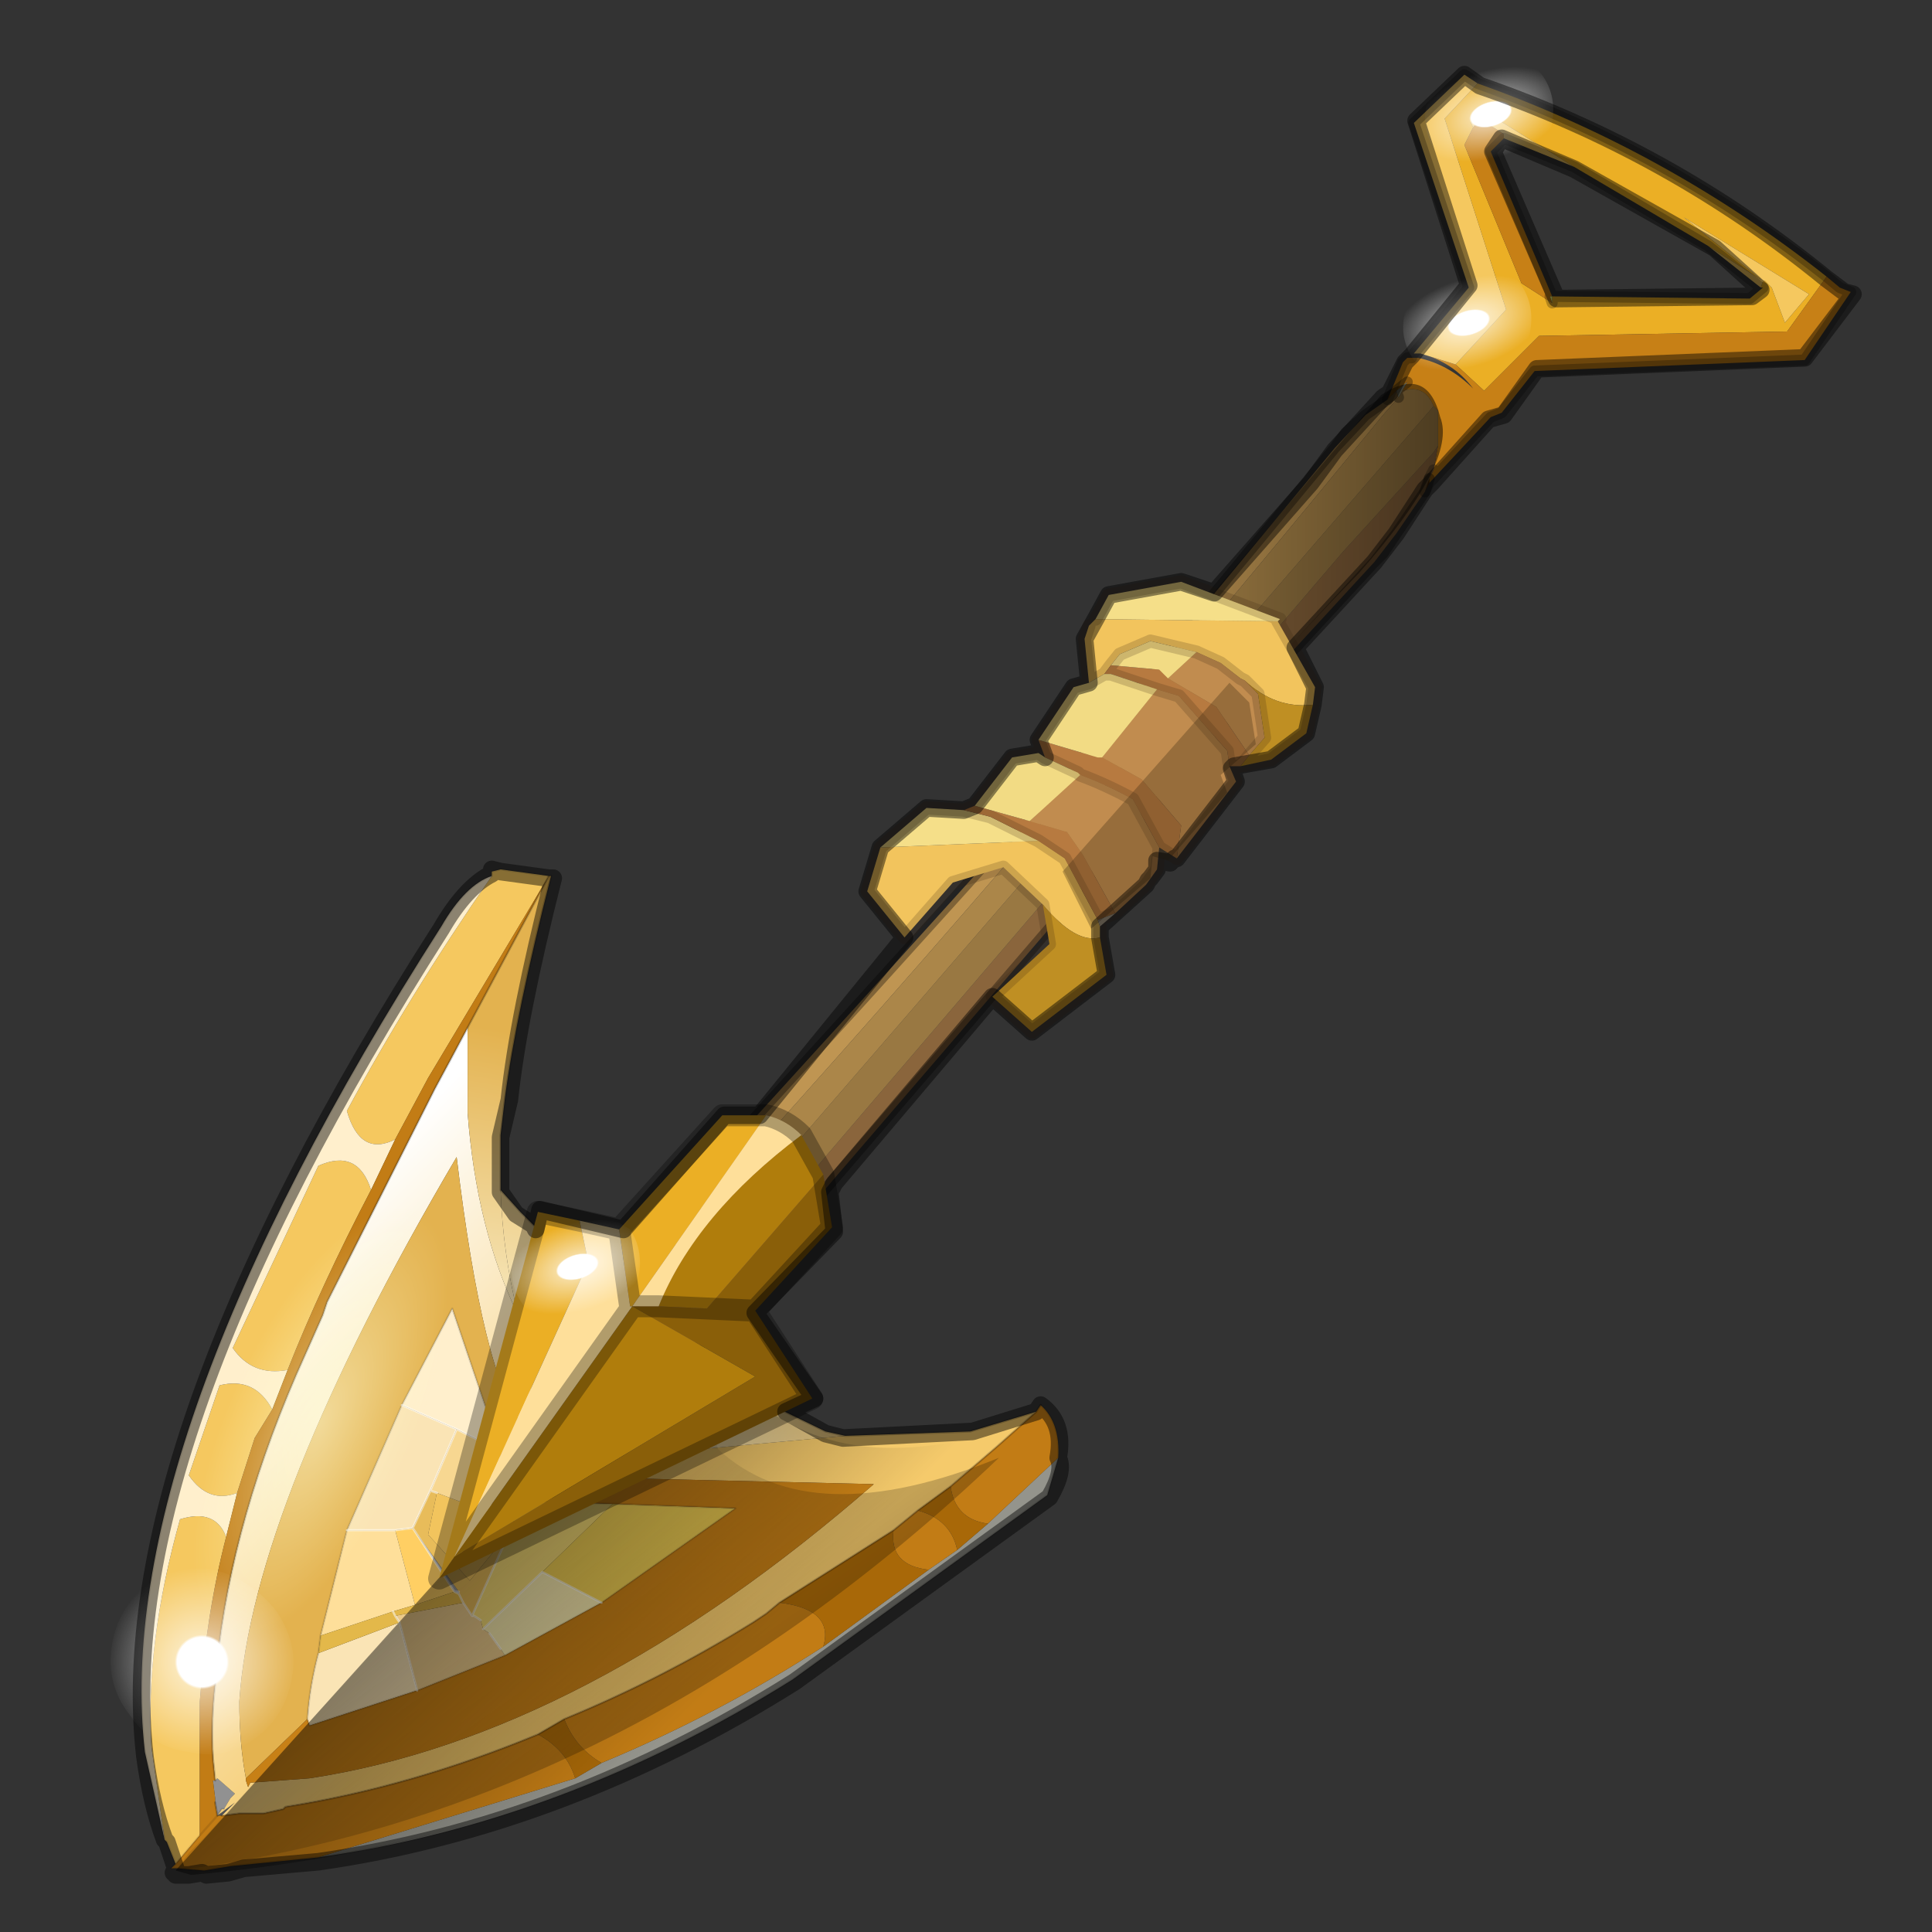 <?xml version="1.0" encoding="UTF-8" standalone="no"?>
<svg xmlns:xlink="http://www.w3.org/1999/xlink" height="440.0px" width="440.0px" xmlns="http://www.w3.org/2000/svg">
  <rect width="100%" height="100%" fill="#333333" stroke="none"/>
  <g transform="matrix(10.0, 0.0, 0.0, 10.0, 0.0, 0.0)">
    <use height="44.0" transform="matrix(1.0, 0.0, 0.0, 1.0, 0.0, 0.0)" width="44.0" xlink:href="#shape0"/>
  </g>
  <defs>
    <g id="shape0" transform="matrix(1.0, 0.0, 0.0, 1.0, 0.0, 0.0)">
      <path d="M44.0 44.0 L0.0 44.0 0.0 0.0 44.0 0.0 44.0 44.0" fill="#43adca" fill-opacity="0.0" fill-rule="evenodd" stroke="none"/>
      <path d="M35.35 6.75 L39.85 6.8 40.15 6.55 40.1 6.55 40.15 6.4 40.2 6.4 40.35 6.55 40.65 7.35 41.2 6.7 38.35 4.95 40.15 6.4 38.9 5.6 35.85 3.8 33.75 2.5 33.5 2.8 33.55 2.9 33.35 3.3 34.65 6.45 35.35 6.9 35.35 6.75 M41.6 6.3 L40.7 7.55 35.05 7.65 33.8 8.9 33.15 8.3 34.3 7.05 32.9 2.7 33.65 1.9 Q38.0 3.45 41.6 6.3" fill="#ebaf25" fill-rule="evenodd" stroke="none"/>
      <path d="M34.25 3.15 L33.95 3.45 35.35 6.75 35.3 6.75 35.35 6.9 34.65 6.45 33.35 3.3 33.55 2.9 33.7 2.7 34.25 3.05 34.25 3.15 M33.15 8.3 L33.8 8.9 35.05 7.65 40.7 7.55 41.6 6.3 41.9 6.55 42.15 6.65 41.1 8.2 34.95 8.45 34.2 9.4 33.95 9.5 32.55 11.0 32.55 10.9 32.65 10.7 32.75 10.15 32.75 9.35 32.65 9.25 Q32.45 8.75 31.95 8.9 L31.85 9.05 32.05 8.7 31.8 8.9 31.6 9.1 31.95 8.25 32.05 8.15 32.3 8.15 Q33.0 8.3 33.55 8.85 33.1 8.25 32.35 8.05 L33.15 8.3" fill="#c78016" fill-rule="evenodd" stroke="none"/>
      <path d="M35.35 6.9 L35.3 6.75 35.35 6.75 35.35 6.9" fill="#fcff6c" fill-rule="evenodd" stroke="none"/>
      <path d="M40.1 6.55 L38.9 5.6 40.15 6.4 38.35 4.95 41.2 6.7 40.65 7.35 40.35 6.55 40.2 6.4 40.15 6.4 40.1 6.55 M35.85 3.8 L34.25 3.15 34.25 3.05 33.7 2.7 33.55 2.9 33.5 2.8 33.75 2.5 35.85 3.8 M33.15 8.3 L32.35 8.05 32.2 8.05 33.45 6.55 32.2 2.8 33.35 1.7 33.65 1.9 32.9 2.7 34.3 7.05 33.15 8.3 M32.3 8.15 L32.05 8.15 32.15 8.15 32.3 8.15" fill="#f5c85f" fill-rule="evenodd" stroke="none"/>
      <path d="M31.6 9.1 L31.8 8.9 31.85 9.05 31.5 9.45 Q22.65 20.25 15.3 28.25 L14.65 28.25 19.7 22.7 23.95 18.0 30.4 10.2 31.1 9.45 31.6 9.1" fill="#bf9552" fill-rule="evenodd" stroke="none"/>
      <path d="M32.55 10.9 L32.55 11.0 32.45 11.2 32.55 10.9 M14.65 31.8 L14.75 31.0 14.75 31.3 14.65 31.8" fill="#5e2f00" fill-rule="evenodd" stroke="none"/>
      <path d="M32.75 10.15 L32.65 10.7 32.55 10.9 32.45 11.2 31.8 12.15 31.3 12.8 27.85 16.55 18.95 26.9 Q17.2 28.95 15.4 31.35 L14.4 32.3 14.6 32.0 14.6 31.95 14.65 31.8 14.75 31.3 14.75 31.0 14.8 30.8 14.75 30.8 14.75 30.7 14.75 30.2 14.7 30.05 14.6 30.0 14.4 29.75 13.9 29.85 13.85 29.8 13.75 29.85 13.65 29.85 Q13.55 29.8 13.5 29.9 L13.35 29.95 Q13.65 29.45 13.0 30.3 14.05 28.8 14.65 28.25 L15.3 28.25 15.75 28.8 15.8 28.8 15.7 30.1 18.75 26.4 30.6 12.55 32.65 10.3 32.75 10.15" fill="#8a653c" fill-rule="evenodd" stroke="none"/>
      <path d="M32.65 9.25 L32.75 9.35 32.75 10.15 32.65 10.3 30.6 12.55 18.75 26.4 15.7 30.1 15.8 28.8 15.75 28.8 32.65 9.25" fill="#997842" fill-rule="evenodd" stroke="none"/>
      <path d="M31.85 9.05 L31.95 8.9 Q32.45 8.75 32.65 9.25 L15.75 28.8 15.3 28.25 Q22.65 20.25 31.5 9.45 L31.85 9.05" fill="#ab8649" fill-rule="evenodd" stroke="none"/>
      <path d="M31.8 8.9 L32.05 8.7 31.85 9.05 31.8 8.9" fill="#aeab8c" fill-rule="evenodd" stroke="none"/>
      <path d="M14.25 29.9 L13.9 29.85 14.4 29.75 14.25 29.9" fill="#8c4600" fill-rule="evenodd" stroke="none"/>
      <path d="M14.75 30.2 L14.25 29.9 14.4 29.75 14.6 30.0 14.7 30.05 14.75 30.2" fill="#663300" fill-rule="evenodd" stroke="none"/>
      <path d="M34.25 3.15 L33.95 3.45 35.35 6.75 39.85 6.8 40.15 6.55 40.1 6.55 38.9 5.6 35.85 3.8 34.25 3.15 M35.35 6.9 L35.3 6.75 35.35 6.75 35.35 6.9 M32.05 8.15 L31.95 8.25 31.6 9.1 M32.65 10.7 L32.55 10.9 32.55 11.0 33.95 9.5 34.2 9.4 34.95 8.45 41.1 8.2 42.15 6.65 41.9 6.55 41.6 6.3 Q38.0 3.45 33.65 1.9 L33.35 1.7 32.2 2.8 33.45 6.55 32.2 8.05 M32.15 8.15 L32.05 8.15 M14.6 31.95 L14.65 31.8 14.75 31.0 M14.75 30.2 L14.25 29.9 13.9 29.85 M32.45 11.2 L32.55 11.0" fill="none" stroke="#000000" stroke-linecap="round" stroke-linejoin="round" stroke-opacity="0.251" stroke-width="0.25"/>
      <path d="M31.6 9.1 L31.8 8.9 32.05 8.7 M31.85 9.05 L31.8 8.9 M31.6 9.1 L31.1 9.45 30.4 10.2 23.95 18.0 19.7 22.7 14.65 28.25 M31.1 9.45 L30.65 9.85 30.4 10.2 M31.8 12.15 L31.5 12.6 31.3 12.8 27.85 16.55 18.95 26.9 Q17.2 28.95 15.4 31.35 L14.4 32.3 14.6 32.0 14.6 31.95 M14.75 31.0 L14.8 30.8 14.75 30.8 14.75 30.7 14.75 30.2 M13.9 29.85 L13.85 29.8 13.75 29.85 13.65 29.85 Q13.55 29.8 13.5 29.9 M13.0 30.3 Q14.05 28.8 14.65 28.25 M31.3 12.8 L31.8 12.15 32.45 11.2 32.55 10.9 M14.4 29.75 L14.6 30.0 14.7 30.05 14.75 30.2 M14.4 29.75 L13.9 29.85 M14.75 31.0 L14.75 31.3 14.65 31.8" fill="none" stroke="#000000" stroke-linecap="round" stroke-linejoin="round" stroke-opacity="0.333" stroke-width="0.25"/>
      <path d="M32.8 9.5 Q33.2 10.5 30.95 13.05 26.4 17.75 21.2 24.15 L20.15 22.15 25.3 16.25 31.45 9.0 Q32.5 8.3 32.8 9.5" fill="url(#gradient0)" fill-rule="evenodd" stroke="none"/>
      <path d="M33.15 8.75 Q32.5 8.65 32.2 8.2 31.85 7.7 32.0 7.1 32.05 6.55 32.6 6.2 33.1 5.85 33.7 5.9 34.3 6.0 34.65 6.5 34.95 6.95 34.85 7.55 34.75 8.1 34.25 8.45 33.7 8.8 33.15 8.75" fill="url(#gradient1)" fill-rule="evenodd" stroke="none"/>
      <path d="M33.65 4.0 Q33.0 3.9 32.7 3.45 32.35 2.95 32.5 2.35 32.55 1.8 33.1 1.45 33.6 1.1 34.2 1.15 34.8 1.25 35.15 1.75 35.45 2.2 35.35 2.8 35.25 3.35 34.75 3.7 L33.65 4.0" fill="url(#gradient2)" fill-rule="evenodd" stroke="none"/>
      <path d="M21.15 35.75 L21.8 35.3 22.5 34.7 24.1 33.2 23.85 34.05 18.05 38.25 Q12.85 41.5 7.25 42.3 L13.1 40.5 13.7 40.15 Q16.35 39.05 18.75 37.5 L21.15 35.75" fill="#94948c" fill-rule="evenodd" stroke="none"/>
      <path d="M10.8 36.8 L10.75 36.8 10.8 36.8" fill="#d6d6d6" fill-rule="evenodd" stroke="none"/>
      <path d="M10.35 36.25 L10.45 36.25 10.45 36.3 10.35 36.25" fill="#a3a3a3" fill-rule="evenodd" stroke="none"/>
      <path d="M10.45 36.25 L10.35 36.25 9.4 34.8 10.45 36.25" fill="#9c9c9c" fill-rule="evenodd" stroke="none"/>
      <path d="M4.9 40.55 L4.95 40.5 5.35 40.85 5.25 40.95 5.1 41.2 5.05 41.2 4.95 41.35 4.9 41.05 4.9 40.95 4.85 40.55 4.9 40.55" fill="#ffffff" fill-opacity="0.463" fill-rule="evenodd" stroke="none"/>
      <path d="M4.95 41.35 L5.35 41.05 5.05 41.35 4.95 41.35" fill="#525252" fill-rule="evenodd" stroke="none"/>
      <path d="M10.65 23.4 L10.65 24.4 10.65 25.35 Q10.85 28.0 11.8 29.95 L11.8 30.35 11.95 30.8 11.95 30.85 11.95 30.9 12.1 31.6 11.9 32.45 Q11.0 31.35 10.4 26.35 5.75 34.25 5.45 38.75 5.45 39.7 5.6 40.5 L5.6 40.55 5.65 40.7 5.7 40.6 7.05 40.5 Q13.3 39.55 19.9 33.8 L13.55 33.65 14.35 33.15 19.25 32.7 22.1 32.6 23.6 32.15 22.7 32.95 21.65 33.85 20.9 34.4 20.35 34.85 17.75 36.5 17.45 36.75 17.15 36.95 Q15.05 38.25 12.85 39.15 L12.25 39.5 Q9.35 40.7 6.5 41.15 L6.45 41.2 6.0 41.3 5.45 41.3 5.05 41.35 5.35 41.05 4.95 41.35 5.05 41.2 5.1 41.2 5.25 40.95 5.35 40.85 4.95 40.5 4.9 40.55 4.85 40.05 Q4.8 39.2 4.9 38.35 5.15 35.0 6.75 31.3 L7.35 29.95 7.45 29.65 9.9 24.8 10.25 24.15 10.65 23.4" fill="url(#gradient3)" fill-rule="evenodd" stroke="none"/>
      <path d="M5.6 40.5 Q5.45 39.7 5.45 38.75 5.75 34.25 10.4 26.35 11.0 31.35 11.9 32.45 L11.4 33.4 11.4 33.05 10.3 29.8 9.15 32.0 7.9 34.85 7.3 37.25 7.25 37.65 Q7.05 38.4 7.0 39.15 L5.6 40.5" fill="#e3b24f" fill-rule="evenodd" stroke="none"/>
      <path d="M11.2 19.95 L11.2 19.85 11.4 19.8 12.5 19.95 9.75 24.55 9.0 25.95 Q8.2 26.35 7.9 25.3 9.3 22.7 11.2 19.95 M6.55 31.2 Q5.75 31.35 5.3 30.7 L7.25 26.55 Q8.15 26.15 8.45 27.1 7.3 29.3 6.55 31.2 M5.4 34.0 Q4.75 34.25 4.3 33.6 L5.0 31.55 Q5.8 31.35 6.2 32.1 L5.8 32.75 5.4 34.0 M5.15 35.0 Q4.7 36.75 4.55 38.75 L4.55 41.8 4.0 42.45 3.8 41.95 3.75 41.9 3.45 39.8 Q3.3 37.45 4.1 34.6 4.9 34.35 5.15 35.0" fill="#f5c85f" fill-rule="evenodd" stroke="none"/>
      <path d="M11.2 19.95 Q9.3 22.7 7.9 25.3 8.2 26.35 9.0 25.95 L8.45 27.1 Q8.15 26.15 7.25 26.55 L5.3 30.7 Q5.75 31.35 6.55 31.2 L6.2 32.1 Q5.8 31.35 5.0 31.55 L4.3 33.6 Q4.75 34.25 5.4 34.0 L5.15 35.0 Q4.9 34.35 4.1 34.6 3.3 37.45 3.45 39.8 L3.75 41.9 3.3 39.9 Q2.5 32.9 10.05 21.1 10.6 20.15 11.2 19.95 M10.4 32.55 L9.15 32.0 10.3 29.8 11.4 33.05 10.4 32.55" fill="#ffefcc" fill-rule="evenodd" stroke="none"/>
      <path d="M11.8 29.95 Q11.45 28.55 11.4 27.1 L11.85 27.6 12.15 27.9 13.05 28.75 12.1 31.6 11.95 30.9 11.95 30.85 11.95 30.8 11.8 30.35 11.8 29.95 M19.25 32.7 L14.35 33.15 17.15 31.8 18.8 32.6 19.25 32.7" fill="url(#gradient4)" fill-rule="evenodd" stroke="none"/>
      <path d="M10.65 23.4 L12.5 19.95 12.55 19.95 Q11.75 23.1 11.5 25.0 L11.4 25.85 11.4 27.1 Q11.45 28.55 11.8 29.95 10.85 28.0 10.65 25.35 L10.65 24.4 10.65 23.4" fill="url(#gradient5)" fill-rule="evenodd" stroke="none"/>
      <path d="M9.0 34.85 L7.9 34.85 9.15 32.0 10.4 32.55 9.8 33.95 9.4 34.8 9.0 34.85 M7.25 37.65 L9.1 36.95 9.5 38.5 7.05 39.3 7.0 39.15 Q7.05 38.4 7.25 37.65" fill="#fae4b5" fill-rule="evenodd" stroke="none"/>
      <path d="M9.0 34.85 L9.4 34.8 10.35 36.25 9.45 36.55 9.0 34.85" fill="#ffcf63" fill-rule="evenodd" stroke="none"/>
      <path d="M7.9 34.85 L9.0 34.85 9.45 36.55 8.95 36.7 7.3 37.25 7.9 34.85" fill="#fedf9a" fill-rule="evenodd" stroke="none"/>
      <path d="M9.4 34.8 L9.8 33.95 9.95 34.0 9.75 34.95 10.7 36.0 11.6 34.9 10.75 36.8 10.55 36.5 10.45 36.3 10.45 36.25 9.4 34.8" fill="#e8bc5a" fill-rule="evenodd" stroke="none"/>
      <path d="M11.15 34.45 L11.0 34.9 11.75 34.5 11.6 34.9 10.7 36.0 9.75 34.95 9.95 34.0 11.15 34.45" fill="#f2c45d" fill-rule="evenodd" stroke="none"/>
      <path d="M9.8 33.95 L10.4 32.55 11.4 33.05 11.4 33.4 11.15 34.45 9.95 34.0 9.8 33.95" fill="#f7d791" fill-rule="evenodd" stroke="none"/>
      <path d="M10.55 36.5 L10.75 36.8 10.8 36.8 10.95 36.9 11.0 37.1 11.15 37.2 11.4 37.55 11.5 37.7 9.5 38.5 9.1 36.95 9.0 36.8 10.55 36.5" fill="#ebca8a" fill-rule="evenodd" stroke="none"/>
      <path d="M11.75 34.5 L12.4 34.2 13.95 34.25 12.35 35.8 11.0 37.1 10.95 36.9 10.8 36.8 10.75 36.8 11.6 34.9 11.75 34.5" fill="#f5da75" fill-rule="evenodd" stroke="none"/>
      <path d="M13.7 36.5 L12.35 35.8 13.95 34.25 16.75 34.35 13.7 36.5" fill="#edcc52" fill-rule="evenodd" stroke="none"/>
      <path d="M12.35 35.8 L13.7 36.5 11.5 37.7 11.4 37.55 11.15 37.2 11.0 37.1 12.35 35.8" fill="#f5e7ab" fill-rule="evenodd" stroke="none"/>
      <path d="M7.3 37.25 L8.95 36.7 9.45 36.55 10.35 36.25 10.45 36.3 10.55 36.5 9.0 36.8 9.1 36.95 7.25 37.65 7.3 37.25 M8.95 36.7 L9.0 36.8 8.95 36.7" fill="#e3b84a" fill-rule="evenodd" stroke="none"/>
      <path d="M13.55 33.65 L19.9 33.8 Q13.3 39.55 7.05 40.5 L5.7 40.6 5.65 40.7 5.6 40.55 5.6 40.5 7.0 39.15 7.05 39.3 9.5 38.5 11.5 37.7 13.7 36.5 16.75 34.35 13.95 34.25 12.4 34.2 Q12.95 33.95 13.55 33.65" fill="#c78016" fill-rule="evenodd" stroke="none"/>
      <path d="M12.5 19.95 L10.65 23.4 10.25 24.15 9.9 24.8 7.45 29.65 7.35 29.95 6.75 31.3 Q5.15 35.0 4.9 38.35 4.8 39.2 4.85 40.05 L4.9 40.55 4.85 40.55 4.9 40.95 4.9 41.05 4.95 41.35 4.55 41.8 4.95 41.35 5.05 41.35 5.45 41.3 6.0 41.3 6.45 41.2 6.5 41.15 Q9.35 40.7 12.25 39.5 12.9 39.85 13.1 40.5 L7.25 42.3 5.25 42.5 4.65 42.6 4.05 42.55 3.9 42.55 4.0 42.45 4.55 41.8 4.55 38.75 Q4.7 36.75 5.15 35.0 L5.4 34.0 5.8 32.75 6.2 32.1 6.55 31.2 Q7.3 29.3 8.45 27.1 L9.0 25.95 9.75 24.55 12.5 19.95 M12.85 39.15 Q15.05 38.25 17.15 36.95 L17.45 36.75 17.75 36.5 Q19.0 36.65 18.75 37.5 16.35 39.05 13.7 40.15 13.1 39.8 12.85 39.15 M20.35 34.85 L20.9 34.4 Q21.65 34.6 21.8 35.3 L21.15 35.75 Q20.25 35.65 20.35 34.85 M21.65 33.85 L22.7 32.95 23.6 32.15 23.7 32.0 Q24.15 32.4 24.1 33.2 L22.5 34.7 Q21.75 34.6 21.65 33.85" fill="#c27c15" fill-rule="evenodd" stroke="none"/>
      <path d="M12.25 39.5 L12.85 39.15 Q13.1 39.8 13.7 40.15 L13.1 40.5 Q12.9 39.85 12.25 39.5 M17.75 36.5 L20.35 34.85 Q20.25 35.65 21.15 35.75 L18.75 37.5 Q19.0 36.65 17.75 36.5 M20.9 34.4 L21.65 33.85 Q21.75 34.6 22.5 34.7 L21.8 35.3 Q21.65 34.6 20.9 34.4" fill="#a86808" fill-rule="evenodd" stroke="none"/>
      <path d="M12.5 19.95 L10.65 23.4 10.25 24.15 9.9 24.8 7.45 29.65 7.35 29.95 6.75 31.3 Q5.15 35.0 4.9 38.35 4.8 39.2 4.85 40.05 L4.9 40.55 M11.4 27.1 L11.4 25.85 11.5 25.0 Q11.75 23.1 12.55 19.95 L12.5 19.95 M5.05 41.35 L5.45 41.3 6.0 41.3 6.45 41.2 6.5 41.15 Q9.35 40.7 12.25 39.5 L12.85 39.15 Q15.05 38.25 17.15 36.95 L17.45 36.75 17.75 36.5 20.35 34.85 20.9 34.4 21.65 33.85 22.7 32.95 23.6 32.15 22.1 32.6 19.25 32.7 M14.35 33.15 L13.55 33.65 M11.9 32.45 L12.1 31.6 M4.95 41.35 L4.9 41.05 M11.4 27.1 L11.85 27.6 12.15 27.9 13.05 28.75 12.1 31.6 M11.9 32.45 L11.4 33.4 M12.4 34.2 Q12.95 33.95 13.55 33.65 M14.35 33.15 L17.15 31.8 18.8 32.6 19.25 32.7 M23.6 32.15 L23.7 32.0" fill="none" stroke="#000000" stroke-linecap="round" stroke-linejoin="round" stroke-opacity="0.2" stroke-width="0.05"/>
      <path d="M12.5 19.95 L11.4 19.8 11.2 19.85 11.2 19.95 M5.1 41.2 L5.05 41.2 4.95 41.35 M3.75 41.9 L3.3 39.9 Q2.5 32.9 10.05 21.1 10.6 20.15 11.2 19.95 M4.55 41.8 L4.95 41.35 M3.75 41.9 L3.8 41.95 4.0 42.45 4.55 41.8 M9.15 32.0 L7.9 34.85 7.3 37.25 M11.4 33.4 L11.4 33.05 10.3 29.8 9.15 32.0 M11.4 33.4 L11.15 34.45 11.0 34.9 11.75 34.5 12.4 34.2 M13.7 36.5 L16.75 34.35 13.95 34.25 12.4 34.2 M11.5 37.7 L13.7 36.5 M7.25 42.3 Q12.85 41.5 18.05 38.25 L23.85 34.05 24.1 33.2 M23.7 32.0 Q24.15 32.4 24.1 33.2 M9.5 38.5 L11.5 37.7 M7.25 37.65 Q7.05 38.4 7.0 39.15 L7.05 39.3 9.5 38.5 M7.25 37.65 L7.3 37.25 M7.25 42.3 L5.25 42.5 4.65 42.6 4.05 42.55 3.9 42.55 4.0 42.45" fill="none" stroke="#000000" stroke-linecap="round" stroke-linejoin="round" stroke-opacity="0.102" stroke-width="0.05"/>
      <path d="M7.9 34.85 L9.0 34.85 9.4 34.8 9.8 33.95 10.4 32.55 9.15 32.0 M11.4 33.05 L10.4 32.55 M9.8 33.95 L9.95 34.0 M10.45 36.25 L10.35 36.25 10.45 36.3 10.55 36.5 10.75 36.8 11.6 34.9 M9.4 34.8 L10.35 36.25 M12.35 35.8 L13.7 36.5 M12.35 35.8 L11.0 37.1 M11.15 37.2 L11.4 37.55 M10.95 36.9 L10.8 36.8 10.75 36.8 M9.5 38.5 L9.1 36.95 9.0 36.8 8.95 36.7" fill="none" stroke="#ffffff" stroke-linecap="round" stroke-linejoin="round" stroke-opacity="0.502" stroke-width="0.05"/>
      <path d="M12.8 28.0 Q12.45 31.35 10.65 35.15 8.8 38.75 6.45 40.6 4.25 42.4 2.85 41.3 1.45 40.2 1.7 36.8 2.1 33.4 3.95 29.7 5.8 26.1 8.1 24.25 10.4 22.4 11.7 23.55 13.2 24.7 12.8 28.0" fill="url(#gradient6)" fill-rule="evenodd" stroke="none"/>
      <path d="M23.9 32.2 L20.0 36.85 17.1 38.75 Q11.7 42.05 4.35 42.7 L4.0 42.6 11.2 34.6 17.05 31.75 Q19.4 33.95 23.9 32.2" fill="url(#gradient7)" fill-rule="evenodd" stroke="none"/>
      <path d="M16.35 33.0 Q18.45 34.95 22.75 33.2 14.25 41.3 4.0 42.6 L4.3 42.2 4.65 41.85 15.55 29.9 16.35 33.0" fill="url(#gradient8)" fill-rule="evenodd" stroke="none"/>
      <path d="M10.0 35.95 L12.25 27.6 13.2 27.8 13.4 28.75 10.35 35.45 10.0 35.95 M14.1 28.0 L16.45 25.4 17.45 25.4 14.4 29.75 14.35 29.75 14.1 28.0" fill="#ebaf25" fill-rule="evenodd" stroke="none"/>
      <path d="M18.25 25.85 L18.75 26.75 16.1 29.8 15.0 29.75 Q15.85 27.65 18.25 25.85 M10.35 35.45 L14.4 29.75 14.35 29.75 14.4 29.75 17.2 31.35 10.35 35.45" fill="#b07d0c" fill-rule="evenodd" stroke="none"/>
      <path d="M18.75 26.75 L18.95 27.95 17.2 29.85 18.5 31.85 10.0 35.95 10.35 35.45 17.2 31.35 14.4 29.75 15.0 29.75 16.1 29.8 18.75 26.75 M17.2 29.85 L16.1 29.8 17.2 29.85" fill="#8a5f09" fill-rule="evenodd" stroke="none"/>
      <path d="M17.45 25.4 Q17.9 25.5 18.25 25.85 15.85 27.65 15.0 29.75 L14.4 29.75 17.45 25.4 M13.2 27.8 L14.1 28.0 14.35 29.75 14.4 29.75 10.35 35.45 13.4 28.75 13.2 27.8" fill="#fedf9a" fill-rule="evenodd" stroke="none"/>
      <path d="M17.45 25.4 Q17.9 25.5 18.25 25.85 L18.75 26.75 18.95 27.95 17.2 29.85 18.5 31.85 10.0 35.95 12.25 27.6 13.2 27.8 14.1 28.0 16.45 25.4 17.45 25.4 M14.4 29.75 L15.0 29.75 16.1 29.8 17.2 29.85 M14.35 29.75 L14.4 29.75 10.35 35.45 10.0 35.95 M14.4 29.75 L14.35 29.75 14.1 28.0" fill="none" stroke="#000000" stroke-linecap="round" stroke-linejoin="round" stroke-opacity="0.302" stroke-width="0.5"/>
      <path d="M12.85 30.25 Q12.2 30.15 11.9 29.7 11.55 29.2 11.7 28.6 11.75 28.05 12.3 27.7 12.8 27.35 13.4 27.4 L14.35 28.0 Q14.65 28.45 14.55 29.05 14.45 29.6 13.95 29.95 L12.85 30.25" fill="url(#gradient9)" fill-rule="evenodd" stroke="none"/>
      <path d="M4.3 39.9 Q3.45 39.8 2.95 39.05 2.4 38.35 2.55 37.45 2.7 36.6 3.35 36.1 4.05 35.6 4.9 35.75 5.75 36.0 6.3 36.7 6.8 37.45 6.65 38.2 6.5 39.1 5.8 39.6 5.15 40.1 4.3 39.9" fill="url(#gradient10)" fill-rule="evenodd" stroke="none"/>
      <path d="M28.35 15.5 L28.25 15.45 27.8 15.1 27.25 14.85 26.2 14.6 25.5 14.9 25.3 15.15 25.15 15.35 24.8 15.55 24.7 14.55 24.8 14.25 24.95 14.1 29.1 14.15 29.95 15.65 29.9 16.05 Q29.05 16.15 28.35 15.5 M23.65 19.15 L24.25 19.55 25.0 20.95 25.05 21.1 25.05 21.35 Q24.5 21.5 23.75 20.6 L22.85 19.75 21.7 20.1 20.6 21.35 19.75 20.3 20.05 19.3 23.65 19.15" fill="#f2c45d" fill-rule="evenodd" stroke="none"/>
      <path d="M28.35 15.5 L28.65 15.8 28.8 16.8 28.45 17.2 27.7 16.1 26.6 15.45 27.25 14.85 27.8 15.1 28.25 15.45 28.35 15.5 M26.35 15.7 L26.85 15.85 27.95 17.1 28.0 17.45 28.15 17.8 26.8 19.55 26.9 18.8 26.0 17.75 25.1 17.25 26.35 15.7 M23.45 18.7 L24.6 17.65 Q25.15 17.85 25.8 18.2 L26.4 19.3 26.35 19.8 26.1 20.15 25.4 20.8 24.65 19.45 24.3 18.95 23.45 18.7" fill="#c18c4f" fill-rule="evenodd" stroke="none"/>
      <path d="M28.45 17.2 L28.8 16.8 28.65 15.8 28.35 15.5 Q29.05 16.15 29.9 16.05 L29.75 16.7 28.95 17.3 28.25 17.45 28.45 17.2 M25.05 21.35 L25.2 22.2 23.5 23.5 22.6 22.7 23.9 21.5 23.75 20.6 Q24.5 21.5 25.05 21.35" fill="#bf8f23" fill-rule="evenodd" stroke="none"/>
      <path d="M24.95 14.1 L25.25 13.55 26.9 13.25 29.15 14.1 29.1 14.15 24.95 14.1 M21.95 18.45 L22.55 18.6 23.65 19.15 20.05 19.3 21.1 18.4 21.95 18.45" fill="#f5df89" fill-rule="evenodd" stroke="none"/>
      <path d="M26.6 15.45 L27.7 16.1 28.45 17.2 28.25 17.45 28.0 17.45 27.95 17.1 26.85 15.85 26.35 15.7 25.3 15.35 25.15 15.35 25.3 15.15 26.4 15.25 26.6 15.45 M24.6 17.65 L24.55 17.6 23.8 17.25 23.65 16.85 25.0 17.25 25.1 17.25 26.0 17.75 26.9 18.8 26.8 19.55 26.4 19.3 25.8 18.2 Q25.15 17.85 24.6 17.65 M22.2 18.35 L23.45 18.7 24.3 18.95 24.65 19.45 25.4 20.8 25.0 20.95 24.25 19.55 23.65 19.15 22.55 18.6 21.95 18.45 22.2 18.35" fill="#b77a40" fill-rule="evenodd" stroke="none"/>
      <path d="M27.25 14.85 L26.6 15.45 26.4 15.25 25.3 15.15 25.5 14.9 26.2 14.6 27.25 14.85 M25.15 15.35 L25.3 15.35 26.35 15.7 25.1 17.25 25.0 17.25 23.65 16.85 24.45 15.65 24.8 15.55 25.15 15.35 M23.8 17.25 L24.55 17.6 24.6 17.65 23.45 18.7 22.2 18.35 23.05 17.25 23.65 17.15 23.8 17.25" fill="#f2db84" fill-rule="evenodd" stroke="none"/>
      <path d="M25.0 20.95 L25.4 20.8 25.05 21.1 25.0 20.95" fill="#b9ae9a" fill-rule="evenodd" stroke="none"/>
      <path d="M28.45 17.2 L28.8 16.8 28.65 15.8 28.35 15.5 28.25 15.45 27.8 15.1 27.25 14.85 M28.45 17.2 L28.25 17.45 28.95 17.3 29.75 16.7 29.9 16.05 M24.95 14.1 L25.25 13.55 26.9 13.25 29.15 14.1 29.1 14.15 29.95 15.65 29.9 16.05 M24.8 15.55 L24.7 14.55 24.8 14.25 M25.15 15.35 L25.3 15.15 25.5 14.9 26.2 14.6 27.25 14.85 M25.15 15.35 L25.3 15.35 26.35 15.7 26.85 15.85 27.95 17.1 28.0 17.45 28.25 17.45 M24.6 17.65 L24.55 17.6 23.8 17.25 23.65 17.15 23.05 17.25 22.2 18.35 M24.6 17.65 Q25.15 17.85 25.8 18.2 L26.4 19.3 26.8 19.55 M23.65 16.85 L23.8 17.25 M28.0 17.45 L28.15 17.8 26.8 19.55 M24.8 15.55 L25.15 15.35 M23.65 16.85 L24.45 15.65 24.8 15.55 M21.95 18.45 L22.55 18.6 23.65 19.15 24.25 19.55 25.0 20.95 25.4 20.8 M23.75 20.6 L22.85 19.75 21.7 20.1 20.6 21.35 19.75 20.3 20.05 19.3 21.1 18.4 21.95 18.45 22.2 18.35 M25.05 21.35 L25.2 22.2 23.5 23.5 22.6 22.7 23.9 21.5 23.75 20.6 M25.05 21.35 L25.05 21.1 25.0 20.95 M26.4 19.3 L26.35 19.8 26.1 20.15 25.4 20.8" fill="none" stroke="#382510" stroke-linecap="round" stroke-linejoin="round" stroke-opacity="0.2" stroke-width="0.3"/>
      <path d="M28.45 16.0 L28.6 16.95 27.8 17.65 27.95 18.05 26.6 19.6 26.25 19.5 26.2 20.0 24.85 21.15 24.2 19.85 28.0 15.55 28.45 16.0" fill="#382510" fill-opacity="0.302" fill-rule="evenodd" stroke="none"/>
      <path d="M41.6 6.35 Q38.05 3.45 33.7 1.95 L33.35 1.7 32.25 2.75 33.45 6.5 32.15 8.1 32.0 8.25 31.65 8.95 31.5 9.05 30.4 10.25 29.85 11.0 27.65 13.5 26.9 13.25 25.25 13.55 24.95 14.1 24.7 14.55 24.8 15.55 24.45 15.65 23.65 16.85 23.8 17.25 23.65 17.15 23.05 17.25 22.2 18.35 21.95 18.45 21.1 18.4 20.05 19.3 19.75 20.3 20.6 21.35 17.3 25.4 16.5 25.4 14.2 28.0 12.3 27.55 12.2 28.0 12.15 27.9 11.75 27.65 11.4 27.15 11.4 25.9 11.6 25.05 Q11.8 23.15 12.6 20.0 L12.5 20.0 11.4 19.85 11.2 19.8 11.2 19.9 Q10.6 20.2 10.05 21.15 2.5 32.95 3.3 40.0 3.45 41.1 3.75 41.9 L3.8 41.95 4.0 42.55 3.95 42.65 4.05 42.7 4.0 42.7 4.25 42.7 4.3 42.7 4.6 42.65 4.7 42.7 5.2 42.65 5.55 42.55 7.25 42.4 Q12.85 41.6 18.1 38.3 L23.9 34.1 Q24.25 33.5 24.1 33.2 24.25 32.4 23.7 32.0 L23.6 32.15 22.15 32.6 19.2 32.75 18.8 32.65 17.9 32.15 18.55 31.85 17.2 29.9 19.0 28.05 18.9 27.15 19.0 26.95 22.6 22.7 23.5 23.5 25.2 22.2 25.05 21.35 25.05 21.1 26.1 20.15 26.15 20.05 26.2 20.0 26.35 19.8 26.35 19.6 26.65 19.65 26.75 19.55 26.8 19.55 28.15 17.8 28.05 17.5 28.1 17.45 28.95 17.3 29.75 16.7 29.9 16.05 29.95 15.65 29.5 14.75 31.3 12.8 31.8 12.15 32.45 11.15 32.6 11.0 33.9 9.55 34.25 9.45 35.0 8.4 41.1 8.15 42.2 6.7 42.0 6.65 41.6 6.35 M39.9 6.75 L35.45 6.8 34.0 3.45 34.2 3.15 35.85 3.85 39.05 5.65 40.1 6.6 39.9 6.75" fill="none" stroke="#000000" stroke-linecap="round" stroke-linejoin="round" stroke-opacity="0.451" stroke-width="0.4"/>
    </g>
    <linearGradient gradientTransform="matrix(-0.005, 0.006, 0.0, 0.001, 28.8, 17.05)" gradientUnits="userSpaceOnUse" id="gradient0" spreadMethod="pad" x1="-819.2" x2="819.2">
      <stop offset="0.0" stop-color="#000000" stop-opacity="0.502"/>
      <stop offset="1.0" stop-color="#000000" stop-opacity="0.0"/>
    </linearGradient>
    <radialGradient cx="0" cy="0" gradientTransform="matrix(0.001, 0.001, -0.002, 0.001, 33.45, 7.35)" gradientUnits="userSpaceOnUse" id="gradient1" r="819.2" spreadMethod="pad">
      <stop offset="0.0" stop-color="#ffffff"/>
      <stop offset="0.243" stop-color="#ffffff"/>
      <stop offset="0.267" stop-color="#ffffff" stop-opacity="0.561"/>
      <stop offset="0.933" stop-color="#ffffff" stop-opacity="0.0"/>
    </radialGradient>
    <radialGradient cx="0" cy="0" gradientTransform="matrix(0.001, 0.001, -0.002, 0.001, 33.95, 2.6)" gradientUnits="userSpaceOnUse" id="gradient2" r="819.2" spreadMethod="pad">
      <stop offset="0.0" stop-color="#ffffff"/>
      <stop offset="0.243" stop-color="#ffffff"/>
      <stop offset="0.267" stop-color="#ffffff" stop-opacity="0.561"/>
      <stop offset="0.933" stop-color="#ffffff" stop-opacity="0.0"/>
    </radialGradient>
    <linearGradient gradientTransform="matrix(0.008, 0.005, -0.008, 0.008, 11.0, 34.5)" gradientUnits="userSpaceOnUse" id="gradient3" spreadMethod="pad" x1="-819.2" x2="819.2">
      <stop offset="0.0" stop-color="#ffffff"/>
      <stop offset="0.643" stop-color="#f5ca6b"/>
    </linearGradient>
    <radialGradient cx="0" cy="0" gradientTransform="matrix(0.018, 0.013, -0.011, 0.012, 11.65, 32.6)" gradientUnits="userSpaceOnUse" id="gradient4" r="819.2" spreadMethod="pad">
      <stop offset="0.0" stop-color="#fffde8"/>
      <stop offset="0.643" stop-color="#e3b24f"/>
    </radialGradient>
    <radialGradient cx="0" cy="0" gradientTransform="matrix(0.018, 0.013, -0.011, 0.012, 11.65, 32.6)" gradientUnits="userSpaceOnUse" id="gradient5" r="819.2" spreadMethod="pad">
      <stop offset="0.0" stop-color="#fffde8"/>
      <stop offset="0.651" stop-color="#e3b24f"/>
    </radialGradient>
    <radialGradient cx="0" cy="0" gradientTransform="matrix(0.007, -0.014, 0.005, 0.004, 7.3, 32.4)" gradientUnits="userSpaceOnUse" id="gradient6" r="819.2" spreadMethod="pad">
      <stop offset="0.0" stop-color="#ffffde" stop-opacity="0.522"/>
      <stop offset="0.412" stop-color="#ffffcc" stop-opacity="0.0"/>
    </radialGradient>
    <linearGradient gradientTransform="matrix(0.003, 0.003, -0.004, 0.004, 10.4, 39.35)" gradientUnits="userSpaceOnUse" id="gradient7" spreadMethod="pad" x1="-819.2" x2="819.2">
      <stop offset="0.0" stop-color="#000000" stop-opacity="0.502"/>
      <stop offset="1.0" stop-color="#000000" stop-opacity="0.0"/>
    </linearGradient>
    <linearGradient gradientTransform="matrix(0.005, 0.004, -0.01, 0.007, 17.8, 35.9)" gradientUnits="userSpaceOnUse" id="gradient8" spreadMethod="pad" x1="-819.2" x2="819.2">
      <stop offset="0.0" stop-color="#050505" stop-opacity="0.0"/>
      <stop offset="1.0" stop-color="#000000" stop-opacity="0.392"/>
    </linearGradient>
    <radialGradient cx="0" cy="0" gradientTransform="matrix(0.001, 0.001, -0.002, 0.001, 13.15, 28.85)" gradientUnits="userSpaceOnUse" id="gradient9" r="819.2" spreadMethod="pad">
      <stop offset="0.0" stop-color="#ffffff"/>
      <stop offset="0.243" stop-color="#ffffff"/>
      <stop offset="0.267" stop-color="#ffffff" stop-opacity="0.561"/>
      <stop offset="0.933" stop-color="#ffffff" stop-opacity="0.0"/>
    </radialGradient>
    <radialGradient cx="0" cy="0" gradientTransform="matrix(0.002, 0.002, -0.002, 0.002, 4.6, 37.85)" gradientUnits="userSpaceOnUse" id="gradient10" r="819.2" spreadMethod="pad">
      <stop offset="0.0" stop-color="#ffffff"/>
      <stop offset="0.243" stop-color="#ffffff"/>
      <stop offset="0.267" stop-color="#ffffff" stop-opacity="0.561"/>
      <stop offset="0.933" stop-color="#ffffff" stop-opacity="0.0"/>
    </radialGradient>
  </defs>
</svg>
